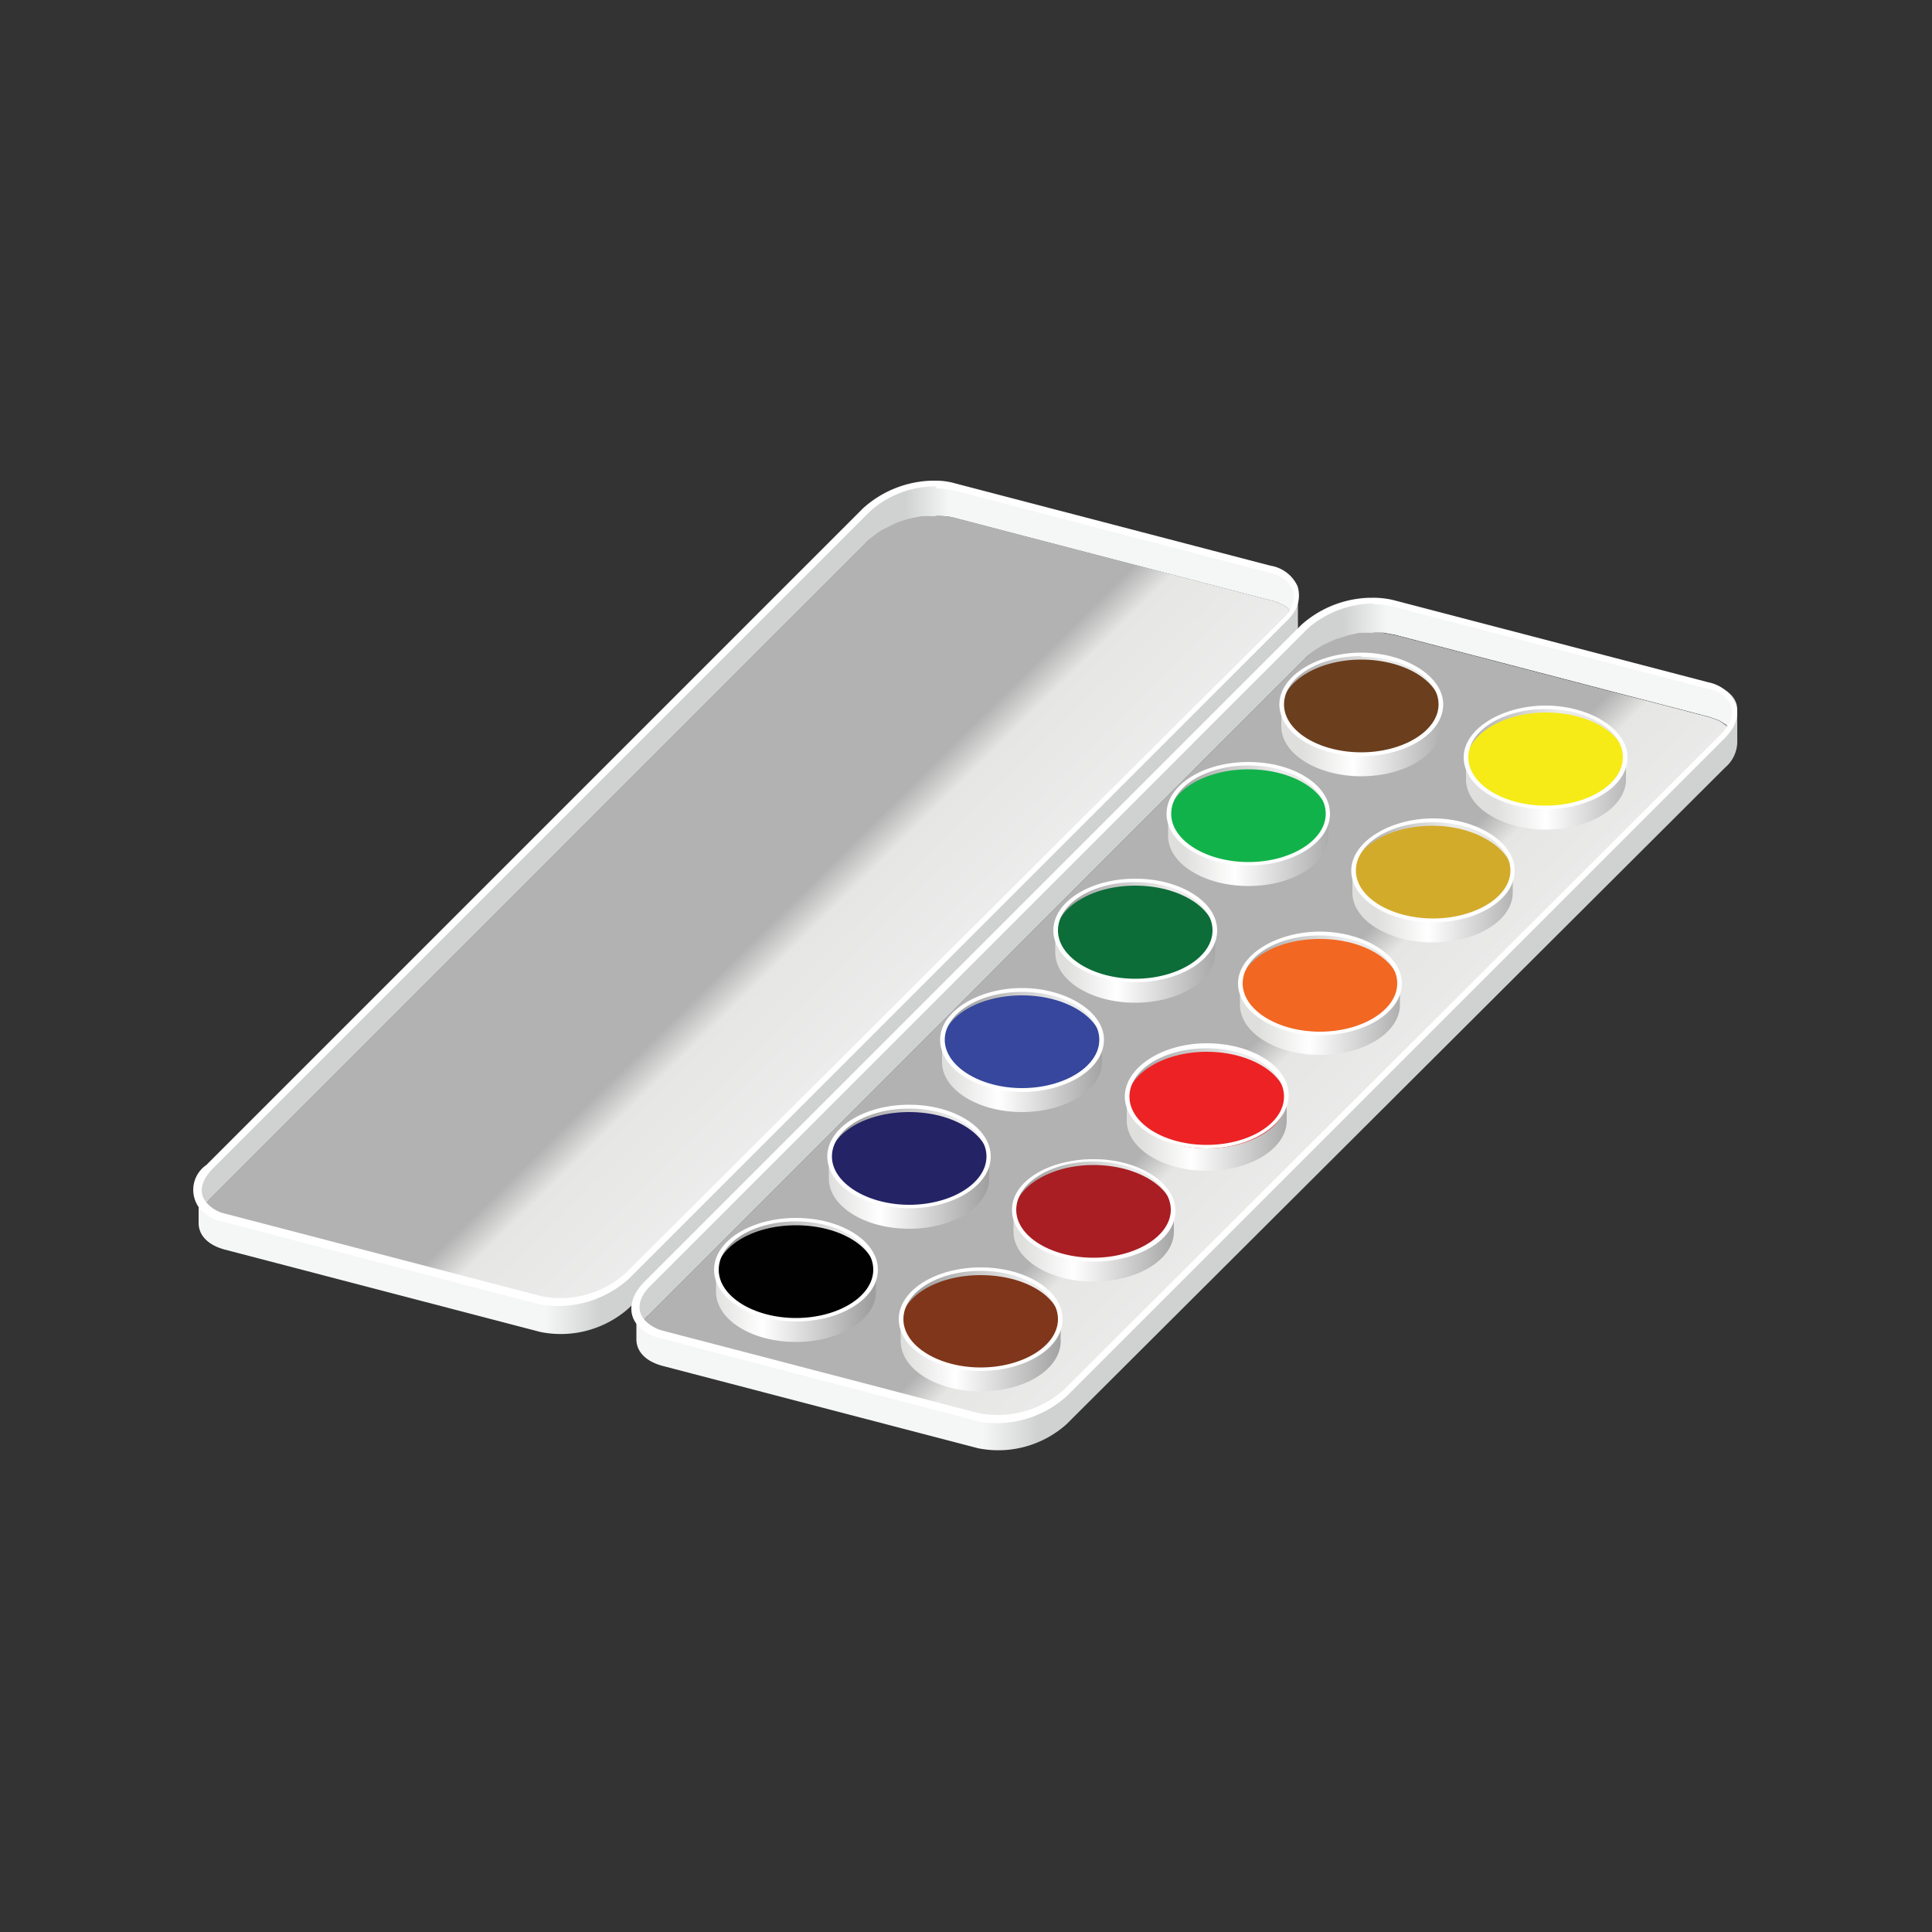 <svg xmlns="http://www.w3.org/2000/svg" xmlns:xlink="http://www.w3.org/1999/xlink" viewBox="0 0 50 50"><rect x="0" y="0" width="50" height="50" fill="#333333" stroke="none"/><defs><linearGradient id="A" x1="4.996" y1="30.762" x2="33.492" y2="30.762" xlink:href="#v"><stop offset="0" stop-color="#f5f6f6"/><stop offset=".32" stop-color="#f5f6f6"/><stop offset=".37" stop-color="#d0d1d1"/></linearGradient><linearGradient id="B" x1="16.16" y1="27.63" x2="22.234" y2="33.799" xlink:href="#v"><stop offset="0" stop-color="#b2b2b2"/><stop offset=".1" stop-color="#e6e6e5"/><stop offset="1" stop-color="#f5f6f6"/></linearGradient><linearGradient id="C" x1="33.357" y1="29.134" x2="4.996" y2="29.134" xlink:href="#v"><stop offset="0" stop-color="#f5f6f6"/><stop offset=".31" stop-color="#f5f6f6"/><stop offset=".35" stop-color="#d0d1d1"/></linearGradient><linearGradient id="D" x1="16.32" y1="35.013" x2="44.816" y2="35.013" xlink:href="#A"/><linearGradient id="E" x1="27.484" y1="31.882" x2="33.558" y2="38.051" xlink:href="#B"/><linearGradient id="F" x1="44.68" y1="33.386" x2="16.32" y2="33.386" xlink:href="#C"/><linearGradient id="G" x1="-656.99" y1="723.43" x2="-643.51" y2="720.72" gradientTransform="matrix(0.43, 0, 0, -0.54, 299, 419.76)" xlink:href="#v"><stop offset="0" stop-color="#010101"/><stop offset="1" stop-color="#010101" stop-opacity="0"/></linearGradient><linearGradient id="H" x1="-480.94" y1="707.03" x2="-471.27" y2="707.03" gradientTransform="translate(-183.42 411.45) rotate(180) scale(0.43 0.54)" xlink:href="#v"><stop offset="0" stop-color="#e6e6e5"/><stop offset=".32" stop-color="#ececec"/><stop offset="1" stop-color="#9f9f9f"/></linearGradient><linearGradient id="I" x1="18.416" y1="30.98" x2="22.546" y2="30.98" xlink:href="#v"><stop offset="0" stop-color="#dfdfde"/><stop offset=".32" stop-color="#fff"/><stop offset="1" stop-color="#9f9f9f"/></linearGradient><linearGradient id="J" x1="-768.87" y1="633.89" x2="-755.39" y2="631.18" gradientTransform="matrix(0.43, 0, 0, -0.54, 349.87, 368.89)" xlink:href="#G"/><linearGradient id="K" x1="-369.07" y1="617.49" x2="-359.4" y2="617.49" gradientTransform="translate(-132.55 360.58) rotate(180) scale(0.43 0.54)" xlink:href="#H"/><linearGradient id="L" x1="21.466" y1="28.21" x2="25.596" y2="28.21" xlink:href="#I"/><linearGradient id="M" x1="-880.69" y1="541.58" x2="-867.2" y2="538.87" gradientTransform="matrix(0.43, 0, 0, -0.54, 400.71, 316.44)" xlink:href="#G"/><linearGradient id="N" x1="-257.25" y1="525.18" x2="-247.58" y2="525.18" gradientTransform="translate(-81.71 308.13) rotate(180) scale(0.43 0.54)" xlink:href="#H"/><linearGradient id="O" x1="24.524" y1="25.357" x2="28.654" y2="25.357" xlink:href="#I"/><linearGradient id="P" x1="-992.55" y1="454.89" x2="-979.06" y2="452.18" gradientTransform="matrix(0.43, 0, 0, -0.54, 451.57, 267.19)" xlink:href="#G"/><linearGradient id="Q" x1="-145.39" y1="438.49" x2="-135.72" y2="438.49" gradientTransform="translate(-30.85 258.88) rotate(180) scale(0.43 0.54)" xlink:href="#H"/><linearGradient id="R" x1="27.581" y1="22.677" x2="31.711" y2="22.677" xlink:href="#I"/><linearGradient id="S" x1="-1104.38" y1="362.56" x2="-1090.9" y2="359.85" gradientTransform="matrix(0.43, 0, 0, -0.54, 502.42, 214.73)" xlink:href="#G"/><linearGradient id="T" x1="-33.55" y1="346.16" x2="-23.88" y2="346.16" gradientTransform="translate(20 206.42) rotate(180) scale(0.43 0.54)" xlink:href="#H"/><linearGradient id="U" x1="30.635" y1="19.822" x2="34.772" y2="19.822" xlink:href="#I"/><linearGradient id="V" x1="-1216.22" y1="275.9" x2="-1202.74" y2="273.19" gradientTransform="matrix(0.43, 0, 0, -0.54, 553.27, 165.49)" xlink:href="#G"/><linearGradient id="W" x1="78.29" y1="259.5" x2="87.95" y2="259.5" gradientTransform="translate(70.85 157.18) rotate(180) scale(0.43 0.54)" xlink:href="#H"/><linearGradient id="X" x1="24.916" y1="25.833" x2="29.046" y2="25.833" xlink:href="#I"/><linearGradient id="Y" x1="-839.65" y1="762.57" x2="-826.16" y2="759.86" gradientTransform="matrix(0.43, 0, 0, -0.54, 382.05, 442)" xlink:href="#G"/><linearGradient id="Z" x1="-298.29" y1="746.17" x2="-288.62" y2="746.17" gradientTransform="translate(-100.37 433.69) rotate(180) scale(0.43 0.54)" xlink:href="#H"/><linearGradient id="a" x1="18.619" y1="30.916" x2="22.756" y2="30.916" xlink:href="#I"/><linearGradient id="b" x1="-951.48" y1="675.91" x2="-938" y2="673.2" gradientTransform="matrix(0.43, 0, 0, -0.54, 432.9, 392.76)" xlink:href="#G"/><linearGradient id="c" x1="-186.45" y1="659.51" x2="-176.78" y2="659.51" gradientTransform="translate(-49.52 384.45) rotate(180) scale(0.43 0.54)" xlink:href="#H"/><linearGradient id="d" x1="26.46" y1="29.517" x2="30.59" y2="29.517" xlink:href="#I"/><linearGradient id="e" x1="-1063.32" y1="586.41" x2="-1049.84" y2="583.7" gradientTransform="matrix(0.43, 0, 0, -0.54, 483.75, 341.91)" xlink:href="#G"/><linearGradient id="f" x1="-74.61" y1="570.01" x2="-64.95" y2="570.01" gradientTransform="translate(1.33 333.6) rotate(180) scale(0.43 0.54)" xlink:href="#H"/><linearGradient id="g" x1="29.514" y1="26.742" x2="33.644" y2="26.742" xlink:href="#I"/><linearGradient id="h" x1="-1175.18" y1="496.87" x2="-1161.7" y2="494.16" gradientTransform="matrix(0.43, 0, 0, -0.54, 534.61, 291.04)" xlink:href="#G"/><linearGradient id="i" x1="37.25" y1="480.47" x2="46.91" y2="480.47" gradientTransform="translate(52.19 282.73) rotate(180) scale(0.43 0.54)" xlink:href="#H"/><linearGradient id="j" x1="32.571" y1="23.972" x2="36.708" y2="23.972" xlink:href="#I"/><linearGradient id="k" x1="-1287.04" y1="407.37" x2="-1273.56" y2="404.66" gradientTransform="matrix(0.43, 0, 0, -0.54, 585.47, 240.19)" xlink:href="#G"/><linearGradient id="l" x1="149.1" y1="390.97" x2="158.77" y2="390.97" gradientTransform="translate(103.05 231.88) rotate(180) scale(0.43 0.54)" xlink:href="#H"/><linearGradient id="m" x1="35.628" y1="21.206" x2="39.765" y2="21.206" xlink:href="#I"/><linearGradient id="n" x1="-1398.86" y1="317.89" x2="-1385.37" y2="315.18" gradientTransform="matrix(0.43, 0, 0, -0.54, 636.31, 189.35)" xlink:href="#G"/><linearGradient id="o" x1="260.92" y1="301.49" x2="270.59" y2="301.49" gradientTransform="translate(153.89 181.04) rotate(180) scale(0.43 0.54)" xlink:href="#H"/><linearGradient id="p" x1="38.686" y1="18.44" x2="42.816" y2="18.44" xlink:href="#I"/><path id="q" d="M18.53 32.86v.57c0 .72.92 1.3 2.07 1.3s2.07-.58 2.07-1.3v-.57c0 .72-.93 1.3-2.07 1.3s-2.07-.58-2.07-1.3z"/><path id="r" d="M20.6 34.2c-1.17 0-2.12-.6-2.12-1.34s.95-1.34 2.12-1.34 2.12.6 2.12 1.34-.95 1.34-2.12 1.34zm0-2.59c-1.12 0-2 .56-2 1.25s.91 1.25 2 1.25 2-.56 2-1.25-.89-1.25-2-1.25z"/><path id="s" d="M26.23 30.41c0 .72-.92 1.3-2.07 1.3s-2.07-.58-2.07-1.3.93-1.29 2.07-1.29 2.07.58 2.07 1.29z"/><path id="t" d="M24.38 26.92v.57c0 .71.93 1.29 2.07 1.29s2.07-.58 2.07-1.29v-.57c0 .71-.92 1.29-2.07 1.29s-2.07-.58-2.07-1.29z"/><path id="u" d="M35 21.54c0 .71-.92 1.29-2.07 1.29s-2.07-.58-2.07-1.29.93-1.3 2.07-1.3 2.07.58 2.07 1.3z"/><linearGradient id="v" gradientUnits="userSpaceOnUse"/></defs><path d="M24.23 12.51h-.08a2.63 2.63 0 0 0-1.7.68l-17 17a.9.9 0 0 0-.31.61h0v.85c0 .31.23.57.68.69l8.16 2.13a2.65 2.65 0 0 0 2.3-.62l17-17a.85.85 0 0 0 .31-.7v-.74-.05c0-.3-.24-.55-.67-.66l-8.16-2.13a2.1 2.1 0 0 0-.51-.06zm0 .83h.22a1.36 1.36 0 0 1 .29.06l8.16 2.13a1.06 1.06 0 0 1 .25.09.62.62 0 0 1 .19.12l.08.08-.16.18-17 17a2.64 2.64 0 0 1-2.3.61l-8.2-2.09a1 1 0 0 1-.52-.29l.16-.18 17-17a1.32 1.32 0 0 1 .22-.18 1.67 1.67 0 0 1 .26-.17l.28-.13.31-.1.31-.07h.32z" fill="url(#A)"/><path d="M33.42,15.83l-.08-.08a.62.62,0,0,0-.19-.12,1.06,1.06,0,0,0-.25-.09l-8.16-2.13a1.35,1.35,0,0,0-.29-.05,1.51,1.51,0,0,0-.3,0,1.73,1.73,0,0,0-.32,0l-.31.06-.31.1-.28.14a1.64,1.64,0,0,0-.26.16,1.37,1.37,0,0,0-.22.19l-17,17-.16.18a1.14,1.14,0,0,0,.52.3l8.16,2.13A2.65,2.65,0,0,0,16.21,33l17-17,.16-.19Z" fill="url(#B)"/><path d="M24.15,12.51a2.63,2.63,0,0,0-1.7.68l-17,17c-.37.37-.4.75-.16,1l.16-.18,17-17a1.37,1.37,0,0,1,.22-.19,1.13,1.13,0,0,1,.26-.16l.28-.14.31-.1.31-.06a1.73,1.73,0,0,1,.32,0,1.51,1.51,0,0,1,.3,0,1.35,1.35,0,0,1,.29.05l8.16,2.13a1.06,1.06,0,0,1,.25.09.62.62,0,0,1,.19.12l.08.08c.33-.48.13-1-.52-1.13l-8.16-2.13a1.88,1.88,0,0,0-.59-.06Z" fill="url(#C)"/><path d="M14.43 33.8a2.33 2.33 0 0 1-.53-.06l-8.16-2.13a1.07 1.07 0 0 1-.56-.32.78.78 0 0 1 .16-1.14l17-17a2.77 2.77 0 0 1 1.76-.71h.09a1.79 1.79 0 0 1 .53.07l8.16 2.13a.93.93 0 0 1 .7.53.8.8 0 0 1-.13.73 1.54 1.54 0 0 1-.17.19l-17 17a2.74 2.74 0 0 1-1.85.71zm9.8-21.29v.08h-.08a2.51 2.51 0 0 0-1.64.65l-17 17c-.32.32-.38.66-.15.9a.88.88 0 0 0 .47.27l8.16 2.13a2.51 2.51 0 0 0 2.21-.6L33.2 16l.15-.17a.65.65 0 0 0 .11-.57.8.8 0 0 0-.58-.43l-8.16-2.13a2.43 2.43 0 0 0-.49-.06z" fill="#fff"/><path d="M35.56 15.53h-.07a2.67 2.67 0 0 0-1.71.67l-17 17a.88.88 0 0 0-.31.61h0v.85c0 .31.23.57.68.69l8.16 2.13a2.65 2.65 0 0 0 2.29-.62l17.05-17a.88.88 0 0 0 .31-.7v-.8c0-.29-.24-.54-.67-.65l-8.16-2.14a2.18 2.18 0 0 0-.52-.06zm0 .84h.23l.29.05 8.16 2.13.25.09.19.12.07.08a.9.9 0 0 1-.15.19l-17 17a2.62 2.62 0 0 1-2.29.62l-8.21-2.1a1.13 1.13 0 0 1-.52-.29l.16-.19 17-17a1.45 1.45 0 0 1 .23-.19l.25-.16.29-.13.31-.1.31-.07a1.73 1.73 0 0 1 .32 0z" fill="url(#D)"/><path d="M44.75 18.86a.27.27 0 0 0-.07-.08l-.19-.13-.25-.09-8.16-2.13-.29-.05h-.3-.32l-.31.07-.31.1-.29.13-.26.16-.22.19-17 17-.16.19a1 1 0 0 0 .52.29l8.16 2.13a2.62 2.62 0 0 0 2.29-.62L44.6 19a1.19 1.19 0 0 0 .15-.18z" fill="url(#E)"/><path d="M35.49 15.54a2.67 2.67 0 0 0-1.71.67l-17 17c-.37.36-.4.75-.16 1l.16-.19 17-17a1.45 1.45 0 0 1 .23-.19l.25-.16.29-.13.31-.1.31-.07h.32.3l.29.05 8.16 2.13.25.09.19.12.07.08c.34-.47.14-1-.51-1.12l-8.16-2.12a1.91 1.91 0 0 0-.59-.06z" fill="url(#F)"/><path d="M25.77 36.83a2 2 0 0 1-.54-.07l-8.15-2.13a1.13 1.13 0 0 1-.56-.31c-.29-.32-.23-.76.16-1.15l17-17a2.76 2.76 0 0 1 1.76-.7h.08a2.23 2.23 0 0 1 .54.06l8.16 2.13a1 1 0 0 1 .7.54.78.78 0 0 1-.13.72 1.77 1.77 0 0 1-.17.2l-17 17a2.7 2.7 0 0 1-1.85.71zm9.79-21.21h-.07a2.61 2.61 0 0 0-1.65.65l-17 17c-.32.31-.38.65-.15.9a1 1 0 0 0 .47.27l8.16 2.13a2.58 2.58 0 0 0 2.21-.6L44.54 19a.86.86 0 0 0 .14-.18.6.6 0 0 0 .12-.56.78.78 0 0 0-.58-.43l-8.16-2.13a2 2 0 0 0-.5-.06z" fill="#fff"/><path d="M23.31 33.34c0 .71-.93 1.29-2.08 1.29s-2.07-.58-2.07-1.29.93-1.29 2.07-1.29 2.08.57 2.08 1.29z" fill="url(#G)"/><path d="M18.53 32.86c0 .72.92 1.3 2.07 1.3s2.07-.58 2.07-1.3-.93-1.29-2.07-1.29-2.07.58-2.07 1.29z" fill="url(#H)"/><path d="M22.67 33c0 .71-.93 1.29-2.07 1.29s-2.07-.58-2.07-1.29.92-1.29 2.07-1.29 2.07.57 2.07 1.29z" fill="#010101"/><use xlink:href="#q" fill="url(#I)"/><use xlink:href="#r" fill="#fff"/><use xlink:href="#s" fill="url(#J)"/><path d="M21.45 29.93c0 .72.93 1.3 2.08 1.3s2.07-.58 2.07-1.3-.93-1.29-2.07-1.29-2.08.58-2.08 1.29z" fill="url(#K)"/><path d="M25.6 30.07c0 .72-.93 1.3-2.07 1.3s-2.08-.58-2.08-1.3.93-1.29 2.08-1.29 2.07.58 2.07 1.29z" fill="#242366"/><path d="M21.45 29.93v.57c0 .72.93 1.3 2.08 1.3s2.07-.58 2.07-1.3v-.57c0 .72-.93 1.3-2.07 1.3s-2.08-.58-2.08-1.3z" fill="url(#L)"/><path d="M23.53 31.27c-1.17 0-2.12-.6-2.12-1.34s.95-1.34 2.12-1.34 2.11.6 2.11 1.34-.95 1.34-2.11 1.34zm0-2.58c-1.12 0-2 .56-2 1.24s.91 1.25 2 1.25 2-.56 2-1.25-.89-1.24-2-1.24z" fill="#fff"/><path d="M29.16 27.39c0 .72-.93 1.3-2.07 1.3S25 28.11 25 27.39s.92-1.29 2.07-1.29 2.09.58 2.09 1.29z" fill="url(#M)"/><path d="M24.38 26.91c0 .72.93 1.3 2.07 1.3s2.07-.58 2.07-1.3-.92-1.29-2.07-1.29-2.07.58-2.07 1.29z" fill="url(#N)"/><use xlink:href="#s" x="2.29" y="-3.36" fill="#36479d"/><use xlink:href="#t" fill="url(#O)"/><path d="M26.45 28.26c-1.17 0-2.12-.61-2.12-1.35s1-1.34 2.12-1.34 2.12.6 2.12 1.34-.95 1.35-2.12 1.35zm0-2.59c-1.11 0-2 .56-2 1.24s.91 1.25 2 1.25 2-.56 2-1.25-.88-1.24-2-1.24z" fill="#fff"/><path d="M32.09 24.56c0 .71-.93 1.29-2.07 1.29s-2.08-.58-2.08-1.29.93-1.3 2.08-1.3 2.07.58 2.07 1.3z" fill="url(#P)"/><path d="M27.31 24.08c0 .71.92 1.29 2.07 1.29s2.07-.58 2.07-1.29-.93-1.29-2.07-1.29-2.07.58-2.07 1.29z" fill="url(#Q)"/><path d="M31.45 24.22c0 .71-.93 1.29-2.07 1.29s-2.07-.58-2.07-1.29.92-1.3 2.07-1.3 2.07.58 2.07 1.3z" fill="#0c6d38"/><path d="M27.31 24.08v.57c0 .72.92 1.3 2.07 1.3s2.07-.58 2.07-1.3v-.57c0 .72-.93 1.29-2.07 1.29s-2.07-.57-2.07-1.29z" fill="url(#R)"/><path d="M29.38 25.42c-1.17 0-2.12-.6-2.12-1.34s.95-1.34 2.12-1.34 2.12.6 2.12 1.34-.95 1.34-2.12 1.34zm0-2.59c-1.12 0-2 .56-2 1.25s.91 1.25 2 1.25 2-.56 2-1.25-.88-1.25-2-1.25z" fill="#fff"/><use xlink:href="#u" fill="url(#S)"/><path d="M30.23 21.06c0 .72.93 1.3 2.08 1.3s2.07-.58 2.07-1.3-.93-1.29-2.07-1.29-2.08.58-2.08 1.29z" fill="url(#T)"/><path d="M34.38 21.2c0 .71-.93 1.29-2.07 1.29s-2.08-.58-2.08-1.29.93-1.29 2.08-1.29 2.07.57 2.07 1.29z" fill="#12b24b"/><path d="M30.23 21.06v.57c0 .72.93 1.3 2.08 1.3s2.07-.58 2.07-1.3v-.57c0 .72-.93 1.29-2.07 1.29s-2.08-.57-2.08-1.29z" fill="url(#U)"/><path d="M32.31 22.4c-1.17 0-2.12-.6-2.12-1.34s.95-1.34 2.12-1.34 2.11.6 2.11 1.34-.95 1.34-2.11 1.34zm0-2.59c-1.12 0-2 .56-2 1.25s.91 1.25 2 1.25 2-.56 2-1.25-.89-1.25-2-1.25z" fill="#fff"/><path d="M37.94 18.71c0 .71-.93 1.29-2.07 1.29s-2.07-.58-2.07-1.29.92-1.3 2.07-1.3 2.07.59 2.07 1.3z" fill="url(#V)"/><path d="M33.16 18.23c0 .71.93 1.29 2.07 1.29s2.07-.58 2.07-1.29-.92-1.3-2.07-1.3-2.07.58-2.07 1.3z" fill="url(#W)"/><use xlink:href="#u" x="2.3" y="-3.17" fill="#6b3e1d"/><use xlink:href="#t" x="8.78" y="-8.69" fill="url(#X)"/><path d="M35.23 19.57c-1.17 0-2.12-.6-2.12-1.34s1-1.34 2.12-1.34 2.12.6 2.12 1.34-.95 1.34-2.12 1.34zm0-2.59c-1.11 0-2 .56-2 1.25s.91 1.24 2 1.24 2-.56 2-1.24-.88-1.23-2-1.23z" fill="#fff"/><path d="M28.09 34.62c0 .71-.93 1.29-2.08 1.29s-2.07-.58-2.07-1.29.93-1.29 2.07-1.29 2.08.57 2.08 1.29z" fill="url(#Y)"/><path d="M23.31 34.14c0 .72.92 1.3 2.07 1.3s2.07-.58 2.07-1.3-.93-1.29-2.07-1.29-2.07.58-2.07 1.29z" fill="url(#Z)"/><path d="M27.45 34.28c0 .71-.93 1.29-2.07 1.29s-2.07-.58-2.07-1.29.92-1.28 2.07-1.28 2.07.56 2.07 1.28z" fill="#80361a"/><use xlink:href="#q" x="4.78" y="1.28" fill="url(#a)"/><use xlink:href="#r" x="4.78" y="1.28" fill="#fff"/><path d="M31 31.79c0 .71-.93 1.29-2.07 1.29s-2.07-.58-2.07-1.29.93-1.3 2.07-1.3 2.07.58 2.07 1.3z" fill="url(#b)"/><path d="M26.23 31.31c0 .71.93 1.29 2.07 1.29s2.08-.58 2.08-1.29S29.45 30 28.3 30s-2.07.59-2.07 1.31z" fill="url(#c)"/><path d="M30.38 31.45c0 .71-.93 1.29-2.08 1.29s-2.07-.58-2.07-1.29.93-1.3 2.07-1.3 2.08.58 2.08 1.3z" fill="#a91e22"/><path d="M26.23 31.31v.57c0 .71.93 1.29 2.07 1.29s2.08-.58 2.08-1.29v-.57c0 .71-.93 1.29-2.08 1.29s-2.07-.6-2.07-1.29z" fill="url(#d)"/><path d="M28.3 32.65c-1.16 0-2.11-.6-2.11-1.34S27.14 30 28.3 30s2.12.6 2.12 1.34-.95 1.31-2.12 1.31zm0-2.59c-1.11 0-2 .56-2 1.25s.91 1.24 2 1.24 2-.56 2-1.24-.88-1.25-2-1.25z" fill="#fff"/><path d="M33.94 28.86c0 .71-.93 1.29-2.07 1.29s-2.07-.58-2.07-1.29.92-1.3 2.07-1.3 2.07.58 2.07 1.3z" fill="url(#e)"/><path d="M29.16 28.38c0 .72.93 1.29 2.07 1.29s2.07-.57 2.07-1.29-.92-1.29-2.07-1.29-2.07.58-2.07 1.29z" fill="url(#f)"/><use xlink:href="#u" x="-1.7" y="6.98" fill="#ed2224"/><path d="M29.16 28.38V29c0 .72.93 1.3 2.07 1.3s2.07-.58 2.07-1.3v-.57c0 .72-.92 1.29-2.07 1.29s-2.07-.62-2.07-1.34z" fill="url(#g)"/><path d="M31.23 29.72c-1.17 0-2.12-.6-2.12-1.34S30.06 27 31.23 27s2.12.6 2.12 1.34-.95 1.38-2.12 1.38zm0-2.59c-1.12 0-2 .56-2 1.25s.9 1.25 2 1.25 2-.56 2-1.25-.88-1.25-2-1.25z" fill="#fff"/><path d="M36.87 25.93c0 .72-.93 1.3-2.08 1.3s-2.07-.58-2.07-1.3.93-1.29 2.07-1.29 2.08.58 2.08 1.29z" fill="url(#h)"/><path d="M32.09 25.45c0 .72.92 1.3 2.07 1.3s2.07-.58 2.07-1.3-.93-1.29-2.07-1.29-2.07.58-2.07 1.29z" fill="url(#i)"/><path d="M36.23 25.59c0 .72-.93 1.3-2.07 1.3s-2.07-.58-2.07-1.3.91-1.29 2.07-1.29 2.07.58 2.07 1.29z" fill="#f26722"/><path d="M32.09 25.45V26c0 .72.92 1.3 2.07 1.3s2.07-.58 2.07-1.3v-.57c0 .72-.93 1.3-2.07 1.3s-2.07-.56-2.07-1.28z" fill="url(#j)"/><path d="M34.16 26.79c-1.17 0-2.12-.6-2.12-1.34s1-1.34 2.12-1.34 2.12.6 2.12 1.34-.95 1.34-2.12 1.34zm0-2.58c-1.12 0-2 .55-2 1.24s.91 1.25 2 1.25 2-.56 2-1.25-.89-1.24-2-1.24z" fill="#fff"/><path d="M39.79 23c0 .72-.92 1.3-2.07 1.3s-2.07-.58-2.07-1.3.93-1.29 2.07-1.29 2.07.58 2.07 1.29z" fill="url(#k)"/><path d="M35 22.53c0 .71.93 1.29 2.08 1.29s2.07-.58 2.07-1.29-.93-1.3-2.07-1.3-2.08.58-2.08 1.3z" fill="url(#l)"/><path d="M39.16 22.66c0 .72-.93 1.3-2.07 1.3S35 23.38 35 22.66s.93-1.29 2.08-1.29 2.08.63 2.08 1.29z" fill="#d3ab2a"/><path d="M35,22.53v.57c0,.71.93,1.29,2.08,1.29s2.07-.58,2.07-1.29v-.57c0,.71-.93,1.29-2.07,1.29S35,23.24,35,22.53Z" fill="url(#m)"/><path d="M37.09 23.87c-1.17 0-2.12-.6-2.12-1.34s1-1.35 2.12-1.35 2.11.61 2.11 1.35-.95 1.34-2.11 1.34zm0-2.59c-1.12 0-2 .56-2 1.25s.91 1.24 2 1.24 2-.56 2-1.24-.89-1.25-2-1.25z" fill="#fff"/><path d="M42.72 20.08c0 .71-.93 1.29-2.07 1.29s-2.07-.58-2.07-1.29.92-1.3 2.07-1.3 2.07.58 2.07 1.3z" fill="url(#n)"/><path d="M37.94 19.6c0 .71.93 1.29 2.07 1.29s2.07-.58 2.07-1.29-.92-1.29-2.07-1.29-2.07.58-2.07 1.29z" fill="url(#o)"/><path d="M42.08 19.74c0 .71-.92 1.29-2.07 1.29s-2.07-.58-2.07-1.29.93-1.3 2.07-1.3 2.07.56 2.07 1.3z" fill="#f6eb16"/><path d="M37.94 19.6v.57c0 .72.93 1.3 2.07 1.3s2.07-.58 2.07-1.3v-.57c0 .72-.92 1.29-2.07 1.29s-2.07-.57-2.07-1.29z" fill="url(#p)"/><path d="M40 20.94c-1.17 0-2.12-.6-2.12-1.34s1-1.34 2.12-1.34 2.12.6 2.12 1.34-.94 1.34-2.12 1.34zm0-2.59c-1.11 0-2 .56-2 1.25s.91 1.25 2 1.25 2-.56 2-1.25-.87-1.25-2-1.25z" fill="#fff"/></svg>